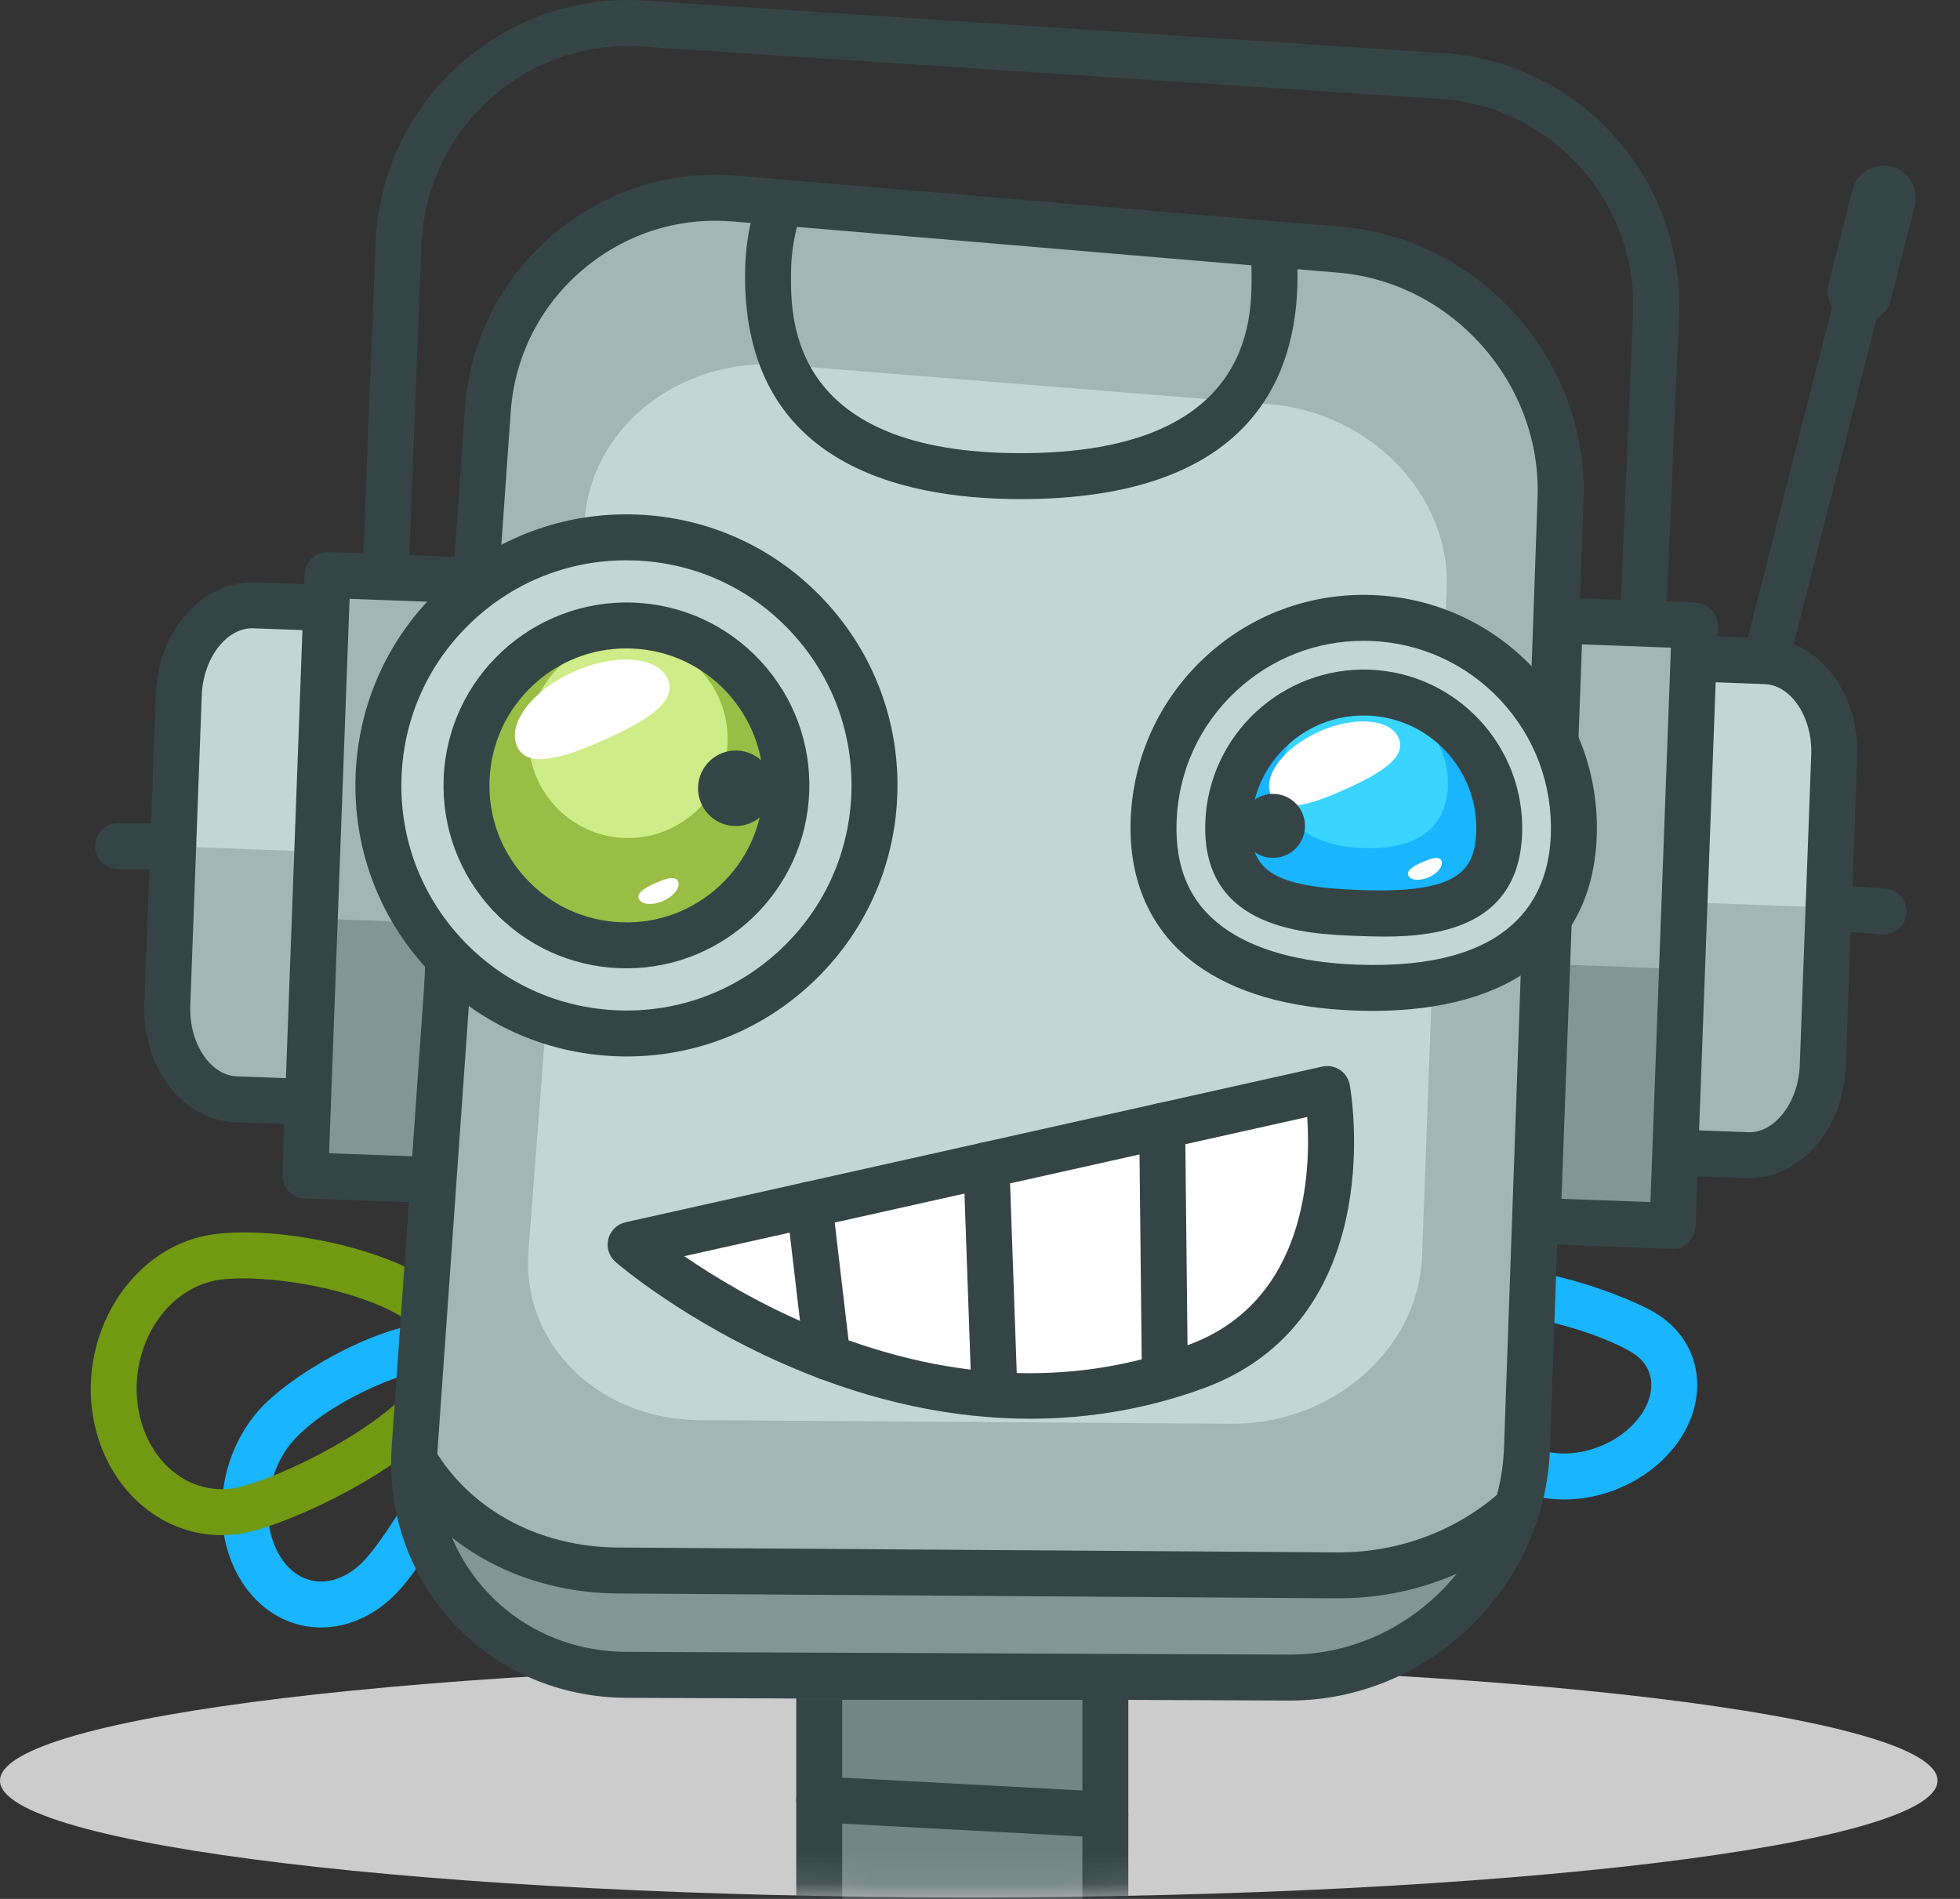 <?xml version="1.0" encoding="UTF-8"?>
<svg width="64px" height="62px" viewBox="0 0 64 62" version="1.1" xmlns="http://www.w3.org/2000/svg" xmlns:xlink="http://www.w3.org/1999/xlink">
    <rect x="0" y="0" width="64" height="62" fill="#333333" stroke="none"/>
    <!-- Generator: Sketch 43 (38999) - http://www.bohemiancoding.com/sketch -->
    <title>31</title>
    <desc>Created with Sketch.</desc>
    <defs>
        <path d="M63.267,4.138 C63.267,6.242 49.105,7.95 31.634,7.95 C14.163,7.95 0,6.242 0,4.138 C0,2.034 14.163,0.326 31.634,0.326 C49.105,0.326 63.267,2.034 63.267,4.138" id="path-1"></path>
    </defs>
    <g id="Page-1" stroke="none" stroke-width="1" fill="none" fill-rule="evenodd">
        <g id="1024" transform="translate(-383, -430)">
            <g id="31" transform="translate(383, 430)">
                <g id="Group" transform="translate(0, 54)">
                    <g id="Group-2">
                        <mask id="mask-2" fill="white">
                            <use xlink:href="#path-1"></use>
                        </mask>
                        <use id="Mask" fill="#CCCCCC" xlink:href="#path-1"></use>
                        <g mask="url(#mask-2)">
                            <g transform="translate(26, 0)">
                                <polygon id="Fill-7" fill="#758586" points="1 8.503 10.343 8.503 10.343 0 1 0"></polygon>
                                <path d="M1.5,8.503 L9.343,8.503 L9.343,1.5 L1.5,1.5 L1.5,8.503 Z M10.093,10.003 L0.75,10.003 C0.336,10.003 0,9.667 0,9.253 L0,0.75 C0,0.336 0.336,0 0.75,0 L10.093,0 C10.507,0 10.843,0.336 10.843,0.75 L10.843,9.253 C10.843,9.667 10.507,10.003 10.093,10.003 L10.093,10.003 Z" id="Fill-8" fill="#354546"></path>
                                <path d="M10.094,6.001 C10.08,6.001 10.067,6.001 10.053,6 L0.71,5.499 C0.297,5.477 -0.02,5.123 0.001,4.709 C0.024,4.296 0.377,3.978 0.79,4.001 L10.133,4.502 C10.547,4.524 10.865,4.878 10.842,5.291 C10.821,5.691 10.49,6.001 10.094,6.001" id="Fill-9" fill="#354546"></path>
                            </g>
                        </g>
                    </g>
                </g>
                <path d="M53.646,21.113 C53.635,21.113 53.625,21.113 53.614,21.111 C53.2,21.093 52.878,20.744 52.896,20.331 L53.326,10.21 C53.462,6.494 50.548,3.356 46.829,3.217 C46.822,3.217 46.815,3.217 46.808,3.216 L20.748,1.506 C17.032,1.373 13.901,4.285 13.763,8.002 L13.334,18.875 C13.318,19.29 12.971,19.61 12.555,19.595 C12.141,19.578 11.819,19.23 11.835,18.816 L12.265,7.944 C12.432,3.4 16.27,-0.164 20.814,0.006 C20.821,0.006 20.828,0.007 20.835,0.007 L46.896,1.72 C51.436,1.893 54.992,5.726 54.825,10.268 L54.395,20.395 C54.377,20.797 54.045,21.113 53.646,21.113" id="Fill-126" fill="#354546"></path>
                <path d="M8.302,19.764 C7.008,19.716 5.9,21.027 5.838,22.675 L5.464,32.809 C5.404,34.457 6.411,35.846 7.705,35.894 C8.999,35.942 10.058,35.981 10.058,35.981 L10.654,19.851 C10.654,19.851 9.595,19.812 8.302,19.764" id="Fill-127" fill="#A5B5B6"></path>
                <path d="M5.838,22.675 L5.655,27.635 L10.359,27.809 L10.653,19.851 C10.653,19.851 9.595,19.812 8.302,19.764 C7.008,19.716 5.9,21.027 5.838,22.675" id="Fill-128" fill="#C5D5D6"></path>
                <path d="M10.03,36.73 L7.678,36.643 C6.83,36.612 6.024,36.157 5.47,35.393 C4.947,34.673 4.678,33.746 4.715,32.782 L5.09,22.648 C5.165,20.582 6.62,18.954 8.329,19.014 L10.681,19.101 L10.627,20.601 L8.274,20.514 C8.259,20.513 8.246,20.513 8.233,20.513 C7.381,20.513 6.633,21.503 6.588,22.703 L6.213,32.836 C6.191,33.459 6.362,34.069 6.684,34.511 C6.97,34.905 7.343,35.13 7.734,35.144 L10.085,35.231 L10.03,36.73 Z" id="Fill-129" fill="#354546"></path>
                <polygon id="Fill-130" fill="#859596" points="14.373 38.539 9.969 38.376 10.693 18.775 15.098 18.938"></polygon>
                <polygon id="Fill-131" fill="#A5B5B6" points="14.684 30.153 10.28 29.991 10.694 18.776 15.098 18.939"></polygon>
                <path d="M10.746,37.654 L13.651,37.761 L14.32,19.66 L11.415,19.552 L10.746,37.654 Z M14.373,39.289 L14.346,39.289 L9.941,39.127 C9.527,39.111 9.204,38.763 9.22,38.349 L9.943,18.748 C9.959,18.334 10.306,18.015 10.721,18.026 L15.125,18.189 C15.324,18.197 15.512,18.282 15.646,18.427 C15.782,18.573 15.854,18.767 15.847,18.966 L15.123,38.566 C15.115,38.766 15.029,38.953 14.884,39.09 C14.745,39.218 14.562,39.289 14.373,39.289 L14.373,39.289 Z" id="Fill-132" fill="#354546"></path>
                <path d="M5.655,28.385 L5.654,28.385 L3.853,28.381 C3.438,28.38 3.103,28.044 3.103,27.63 C3.104,27.216 3.441,26.881 3.853,26.881 L3.856,26.881 L5.657,26.885 C6.071,26.886 6.407,27.222 6.405,27.636 C6.404,28.05 6.069,28.385 5.655,28.385" id="Fill-133" fill="#354546"></path>
                <path d="M60.73,10.556 C60.644,10.556 60.557,10.545 60.47,10.523 C59.908,10.38 59.569,9.808 59.711,9.246 L60.489,6.198 C60.631,5.636 61.203,5.296 61.765,5.44 C62.327,5.582 62.667,6.155 62.523,6.716 L61.747,9.765 C61.626,10.24 61.199,10.556 60.73,10.556" id="Fill-134" fill="#354546"></path>
                <path d="M57.652,22.337 C57.59,22.337 57.528,22.33 57.466,22.314 C57.065,22.212 56.822,21.804 56.924,21.401 L60.003,9.32 C60.105,8.918 60.513,8.676 60.915,8.778 C61.316,8.881 61.558,9.289 61.456,9.691 L58.378,21.773 C58.292,22.111 57.987,22.337 57.652,22.337" id="Fill-135" fill="#354546"></path>
                <path d="M57.651,21.587 C58.945,21.635 59.954,23.023 59.893,24.672 L59.518,34.806 C59.458,36.454 58.349,37.765 57.055,37.717 C55.761,37.669 54.703,37.63 54.703,37.63 L55.299,21.5 C55.299,21.5 56.357,21.539 57.651,21.587" id="Fill-136" fill="#A5B5B6"></path>
                <path d="M59.893,24.672 L59.709,29.632 L55.005,29.458 L55.299,21.5 C55.299,21.5 56.357,21.539 57.651,21.587 C58.945,21.635 59.954,23.023 59.893,24.672" id="Fill-137" fill="#C5D5D6"></path>
                <path d="M57.121,38.468 C57.09,38.468 57.059,38.467 57.027,38.466 L54.675,38.379 L54.73,36.88 L57.082,36.967 C57.472,36.986 57.861,36.785 58.176,36.413 C58.529,35.995 58.745,35.4 58.768,34.779 L59.142,24.645 C59.166,24.023 58.994,23.412 58.673,22.97 C58.387,22.576 58.014,22.351 57.623,22.337 L55.27,22.249 C54.856,22.235 54.533,21.887 54.549,21.473 C54.564,21.059 54.913,20.731 55.326,20.751 L57.679,20.838 C58.526,20.869 59.331,21.324 59.886,22.088 C60.409,22.808 60.678,23.736 60.642,24.699 L60.267,34.833 C60.231,35.798 59.895,36.703 59.321,37.382 C58.734,38.075 57.936,38.468 57.121,38.468" id="Fill-138" fill="#354546"></path>
                <polygon id="Fill-139" fill="#859596" points="50.21 39.864 54.614 40.026 55.338 20.425 50.934 20.262"></polygon>
                <polygon id="Fill-140" fill="#A5B5B6" points="50.52 31.477 54.924 31.64 55.338 20.425 50.934 20.262"></polygon>
                <path d="M50.987,39.142 L53.892,39.249 L54.56,21.147 L51.656,21.039 L50.987,39.142 Z M54.614,40.776 L54.587,40.776 L50.181,40.613 C49.983,40.606 49.797,40.52 49.66,40.374 C49.525,40.228 49.453,40.035 49.461,39.835 L50.184,20.235 C50.191,20.037 50.278,19.848 50.425,19.713 C50.569,19.578 50.764,19.506 50.962,19.513 L55.367,19.675 C55.781,19.691 56.102,20.038 56.089,20.453 L55.364,40.054 C55.349,40.458 55.016,40.776 54.614,40.776 L54.614,40.776 Z" id="Fill-141" fill="#354546"></path>
                <path d="M61.506,30.511 C61.488,30.511 61.47,30.511 61.451,30.509 L59.655,30.38 C59.242,30.35 58.931,29.991 58.961,29.578 C58.99,29.165 59.351,28.857 59.763,28.884 L61.56,29.013 C61.973,29.043 62.283,29.402 62.253,29.816 C62.225,30.21 61.896,30.511 61.506,30.511" id="Fill-142" fill="#354546"></path>
                <path d="M14.306,44.677 C13.279,44.677 10.671,45.791 9.565,47.051 C8.626,48.121 8.476,49.907 9.237,50.951 C9.547,51.378 9.957,51.615 10.422,51.636 C10.953,51.658 11.51,51.387 11.951,50.885 C12.484,50.278 13.397,48.898 14.041,47.535 C14.873,45.775 14.841,44.963 14.708,44.78 C14.667,44.724 14.538,44.686 14.364,44.678 C14.345,44.677 14.326,44.677 14.306,44.677 M10.487,53.138 C10.443,53.138 10.398,53.137 10.354,53.135 C9.432,53.093 8.605,52.631 8.024,51.834 C6.841,50.21 7.023,47.675 8.438,46.062 C9.459,44.897 12.388,43.177 14.295,43.177 C14.341,43.177 14.387,43.178 14.432,43.18 C15.258,43.217 15.698,43.59 15.92,43.897 C16.533,44.737 16.362,46.137 15.397,48.176 C14.687,49.678 13.694,51.173 13.078,51.874 C12.369,52.682 11.431,53.138 10.487,53.138" id="Fill-143" fill="#19B5FE"></path>
                <path d="M47.212,42.634 L47.214,42.634 L47.212,42.634 Z M48.734,42.899 C48.277,42.899 47.924,42.974 47.756,43.151 C47.631,43.281 47.638,43.542 47.665,43.738 C47.837,44.976 49.18,46.729 49.931,47.173 C50.891,47.74 52.451,47.43 53.34,46.494 C53.767,46.046 53.973,45.52 53.907,45.05 C53.856,44.675 53.635,44.363 53.27,44.147 C52.203,43.517 50.045,42.899 48.734,42.899 L48.734,42.899 Z M51.077,48.959 C50.397,48.959 49.733,48.799 49.167,48.464 C48.003,47.776 46.41,45.606 46.18,43.946 C46.047,42.999 46.372,42.429 46.668,42.117 C48.294,40.406 52.982,42.235 54.033,42.856 C54.794,43.307 55.277,44.012 55.394,44.843 C55.523,45.767 55.17,46.745 54.428,47.528 C53.545,48.456 52.282,48.959 51.077,48.959 L51.077,48.959 Z" id="Fill-144" fill="#19B5FE"></path>
                <path d="M7.937,41.739 C7.526,41.739 7.172,41.77 6.911,41.836 C5.292,42.233 4.215,44.084 4.51,45.962 C4.66,46.913 5.151,47.728 5.86,48.2 C6.45,48.593 7.152,48.717 7.835,48.55 C8.733,48.328 10.451,47.583 11.867,46.633 C13.337,45.648 14.155,44.673 14.053,44.026 C13.993,43.642 13.591,43.303 13.265,43.087 C11.938,42.203 9.513,41.739 7.937,41.739 M7.232,50.123 C6.457,50.123 5.698,49.894 5.029,49.449 C3.971,48.745 3.243,47.559 3.028,46.194 C2.616,43.566 4.197,40.958 6.553,40.38 C8.311,39.947 12.138,40.535 14.096,41.839 C14.935,42.395 15.418,43.053 15.535,43.794 C16.001,46.761 10.125,49.532 8.194,50.005 C7.874,50.084 7.551,50.123 7.232,50.123" id="Fill-145" fill="#719911"></path>
                <path d="M49.859,47.311 C49.707,51.433 46.208,54.791 42.083,54.774 L20.463,54.684 C16.338,54.667 13.225,51.289 13.546,47.176 L15.934,13.33 C16.255,9.217 19.88,6.136 23.991,6.484 L43.759,8.155 C47.87,8.501 51.108,12.159 50.956,16.281 L49.859,47.311 Z" id="Fill-146" fill="#A5B5B6"></path>
                <path d="M46.434,41.017 C46.322,44.048 43.518,46.509 40.205,46.487 L22.833,46.367 C19.519,46.343 17.01,43.85 17.257,40.827 L19.094,16.931 C19.341,13.907 22.247,11.65 25.55,11.915 L41.438,13.194 C44.741,13.46 47.352,16.158 47.24,19.19 L46.434,41.017 Z" id="Fill-147" fill="#C5D5D6"></path>
                <path d="M43.656,51.436 L20.163,51.277 C17.247,51.256 14.793,49.816 13.525,47.679 C13.486,51.56 16.508,54.668 20.462,54.684 L42.083,54.774 C45.541,54.789 48.559,52.428 49.533,49.235 C48.002,50.606 45.917,51.451 43.656,51.436" id="Fill-148" fill="#859596"></path>
                <path d="M43.717,52.186 L43.651,52.186 L20.156,52.027 C17.062,52.005 14.341,50.524 12.881,48.062 C12.669,47.706 12.786,47.246 13.143,47.035 C13.499,46.824 13.959,46.941 14.171,47.296 C15.361,49.302 17.602,50.509 20.167,50.527 L43.66,50.686 L43.717,50.686 C45.698,50.686 47.584,49.973 49.033,48.676 C49.343,48.4 49.817,48.426 50.093,48.735 C50.369,49.043 50.343,49.518 50.034,49.794 C48.309,51.337 46.068,52.186 43.717,52.186" id="Fill-149" fill="#354546"></path>
                <path d="M49.859,47.311 L49.861,47.311 L49.859,47.311 Z M23.355,7.207 C21.771,7.207 20.253,7.764 19.027,8.806 C17.654,9.972 16.821,11.6 16.681,13.388 L14.295,47.229 C14.155,49.013 14.721,50.691 15.889,51.958 C17.056,53.225 18.682,53.927 20.465,53.934 L42.086,54.024 L42.114,54.024 C45.838,54.024 48.972,51.006 49.11,47.283 L50.206,16.254 C50.344,12.514 47.423,9.217 43.696,8.902 L23.927,7.231 C23.736,7.215 23.545,7.207 23.355,7.207 L23.355,7.207 Z M42.114,55.524 L42.079,55.524 L20.46,55.434 C18.254,55.425 16.239,54.552 14.786,52.974 C13.333,51.397 12.627,49.317 12.798,47.118 L15.186,13.277 C15.357,11.082 16.376,9.09 18.055,7.663 C19.735,6.236 21.866,5.552 24.053,5.737 L43.822,7.407 C48.337,7.789 51.873,11.782 51.706,16.308 L50.609,47.337 C50.442,51.859 46.634,55.524 42.114,55.524 L42.114,55.524 Z" id="Fill-150" fill="#354546"></path>
                <path d="M33.332,16.296 C29.225,16.296 24.328,15.034 24.328,9.025 C24.328,8.081 24.449,7.455 24.689,6.562 C24.797,6.162 25.208,5.925 25.608,6.032 C26.009,6.14 26.246,6.551 26.139,6.951 C25.924,7.75 25.828,8.239 25.828,9.025 C25.828,10.452 25.828,14.796 33.332,14.796 C40.868,14.796 40.868,10.452 40.868,9.025 C40.868,8.706 40.853,8.386 40.819,8.072 C40.777,7.66 41.077,7.291 41.489,7.249 C41.902,7.207 42.27,7.506 42.311,7.918 C42.35,8.283 42.368,8.655 42.368,9.025 C42.368,12.342 40.801,16.296 33.332,16.296" id="Fill-151" fill="#354546"></path>
                <path d="M28.55,25.943 C28.384,30.414 24.626,33.904 20.156,33.739 C15.686,33.574 12.196,29.816 12.361,25.345 C12.526,20.875 16.283,17.384 20.754,17.55 C25.225,17.715 28.715,21.473 28.55,25.943" id="Fill-152" fill="#C5D5D6"></path>
                <path d="M20.448,18.294 C18.588,18.294 16.823,18.985 15.454,20.258 C14.014,21.595 13.182,23.41 13.111,25.372 C13.037,27.334 13.733,29.207 15.069,30.646 C16.405,32.084 18.221,32.916 20.183,32.988 C22.148,33.062 24.018,32.365 25.457,31.029 C26.895,29.693 27.727,27.877 27.8,25.915 L28.55,25.943 L27.8,25.915 C27.872,23.953 27.177,22.08 25.841,20.642 C24.506,19.203 22.689,18.371 20.727,18.299 C20.634,18.295 20.541,18.294 20.448,18.294 M20.463,34.494 C20.352,34.494 20.241,34.492 20.128,34.487 C17.765,34.4 15.579,33.398 13.97,31.666 C12.361,29.935 11.524,27.68 11.611,25.317 C11.698,22.955 12.7,20.768 14.432,19.159 C16.165,17.551 18.419,16.713 20.782,16.8 C23.143,16.887 25.331,17.889 26.939,19.621 C28.549,21.354 29.387,23.608 29.299,25.971 C29.212,28.333 28.21,30.52 26.477,32.129 C24.828,33.661 22.703,34.494 20.463,34.494" id="Fill-153" fill="#354546"></path>
                <path d="M25.674,25.837 C25.568,28.719 23.145,30.97 20.262,30.863 C17.38,30.757 15.129,28.333 15.236,25.451 C15.342,22.568 17.766,20.318 20.648,20.425 C23.53,20.531 25.78,22.954 25.674,25.837" id="Fill-154" fill="#9ABD45"></path>
                <path d="M23.756,24.235 C23.69,26.027 22.184,27.426 20.392,27.36 C18.6,27.294 17.201,25.788 17.268,23.996 C17.333,22.204 18.84,20.805 20.631,20.872 C22.423,20.937 23.822,22.444 23.756,24.235" id="Fill-155" fill="#CEEC87"></path>
                <path d="M20.451,21.171 C19.318,21.171 18.245,21.592 17.411,22.366 C16.536,23.18 16.029,24.285 15.985,25.479 C15.941,26.673 16.364,27.813 17.178,28.688 C17.99,29.563 19.096,30.069 20.29,30.113 C21.483,30.16 22.623,29.734 23.499,28.921 C24.374,28.108 24.881,27.003 24.925,25.809 C24.969,24.615 24.545,23.476 23.732,22.6 C22.919,21.725 21.813,21.218 20.62,21.174 C20.563,21.172 20.507,21.171 20.451,21.171 M20.458,31.616 C20.384,31.616 20.309,31.615 20.234,31.612 C18.639,31.554 17.164,30.877 16.078,29.708 C14.993,28.539 14.428,27.018 14.486,25.424 C14.607,22.132 17.382,19.56 20.676,19.675 C22.269,19.734 23.746,20.41 24.831,21.579 C25.917,22.748 26.482,24.271 26.424,25.864 C26.305,29.081 23.65,31.616 20.458,31.616" id="Fill-156" fill="#354546"></path>
                <path d="M21.801,22.169 C22.133,22.911 21.096,23.545 19.738,24.152 C18.38,24.761 17.216,25.111 16.884,24.37 C16.552,23.628 17.384,22.534 18.741,21.927 C20.099,21.318 21.469,21.428 21.801,22.169" id="Fill-157" fill="#FFFFFF"></path>
                <path d="M20.864,29.35 C20.777,29.158 21.047,28.994 21.399,28.835 C21.753,28.678 22.053,28.586 22.14,28.779 C22.227,28.972 22.011,29.255 21.659,29.413 C21.305,29.571 20.951,29.542 20.864,29.35" id="Fill-158" fill="#FFFFFF"></path>
                <path d="M25.258,25.782 C25.234,26.463 24.661,26.994 23.981,26.97 C23.3,26.945 22.769,26.372 22.794,25.692 C22.82,25.012 23.391,24.48 24.071,24.506 C24.752,24.53 25.283,25.102 25.258,25.782" id="Fill-159" fill="#354546"></path>
                <path d="M51.388,27.29 C51.248,31.078 48.064,32.386 44.276,32.246 C40.488,32.106 37.53,30.571 37.669,26.783 C37.81,22.995 40.994,20.038 44.783,20.178 C48.571,20.317 51.528,23.502 51.388,27.29" id="Fill-160" fill="#C5D5D6"></path>
                <path d="M44.523,20.923 C42.976,20.923 41.508,21.498 40.369,22.557 C39.171,23.668 38.48,25.179 38.419,26.811 C38.363,28.352 38.861,29.486 39.943,30.277 C40.939,31.007 42.447,31.428 44.303,31.496 C49.404,31.687 50.564,29.298 50.639,27.263 C50.699,25.631 50.121,24.072 49.009,22.876 C47.898,21.68 46.386,20.987 44.754,20.927 C44.677,20.924 44.6,20.923 44.523,20.923 M44.826,33.006 C44.636,33.006 44.444,33.003 44.248,32.995 C42.06,32.915 40.313,32.407 39.057,31.488 C37.585,30.411 36.846,28.775 36.92,26.756 C36.996,24.724 37.858,22.842 39.347,21.458 C40.838,20.074 42.778,19.353 44.81,19.428 C46.842,19.503 48.724,20.365 50.108,21.856 C51.492,23.346 52.212,25.285 52.138,27.318 C52.003,30.954 49.348,33.006 44.826,33.006" id="Fill-161" fill="#354546"></path>
                <path d="M48.951,27.2 C48.861,29.642 46.807,29.899 44.365,29.809 C41.923,29.72 40.015,29.316 40.105,26.873 C40.196,24.43 42.249,22.523 44.692,22.614 C47.135,22.704 49.042,24.758 48.951,27.2" id="Fill-162" fill="#19B5FE"></path>
                <path d="M47.278,25.667 C47.222,27.186 46.048,27.749 44.529,27.693 C43.01,27.638 41.724,26.982 41.78,25.464 C41.837,23.946 43.112,22.761 44.631,22.816 C46.149,22.873 47.335,24.149 47.278,25.667" id="Fill-163" fill="#39D5FF"></path>
                <path d="M44.526,23.362 C43.595,23.362 42.714,23.708 42.028,24.344 C41.308,25.012 40.892,25.921 40.856,26.902 C40.798,28.454 41.625,28.959 44.393,29.06 C47.534,29.178 48.154,28.487 48.203,27.174 C48.277,25.148 46.69,23.439 44.665,23.364 C44.619,23.363 44.572,23.362 44.526,23.362 M45.205,30.58 C44.886,30.58 44.591,30.569 44.339,30.559 C42.679,30.499 39.227,30.371 39.357,26.846 C39.463,23.995 41.868,21.761 44.72,21.865 C47.572,21.97 49.806,24.377 49.702,27.228 C49.59,30.226 47.016,30.58 45.205,30.58" id="Fill-164" fill="#354546"></path>
                <path d="M45.669,24.093 C45.95,24.721 45.071,25.258 43.921,25.774 C42.771,26.288 41.784,26.586 41.502,25.957 C41.221,25.329 41.926,24.402 43.076,23.887 C44.227,23.372 45.388,23.464 45.669,24.093" id="Fill-165" fill="#FFFFFF"></path>
                <path d="M45.987,28.587 C45.914,28.424 46.142,28.284 46.44,28.151 C46.739,28.018 46.995,27.941 47.068,28.104 C47.141,28.267 46.959,28.507 46.66,28.641 C46.361,28.774 46.06,28.75 45.987,28.587" id="Fill-166" fill="#FFFFFF"></path>
                <path d="M42.612,27.005 C42.591,27.581 42.106,28.031 41.53,28.01 C40.953,27.989 40.503,27.504 40.524,26.928 C40.546,26.351 41.03,25.901 41.607,25.922 C42.183,25.943 42.633,26.428 42.612,27.005" id="Fill-167" fill="#354546"></path>
                <path d="M20.591,40.638 L43.336,35.556 C43.336,35.556 44.615,42.563 39.083,44.608 C29.342,48.208 20.591,40.638 20.591,40.638" id="Fill-168" fill="#FFFFFF"></path>
                <path d="M20.591,40.638 L20.592,40.638 L20.591,40.638 Z M22.344,41.015 C23.297,41.669 24.742,42.552 26.519,43.3 C30.842,45.121 34.982,45.324 38.823,43.905 C42.676,42.48 42.807,38.233 42.685,36.47 L22.344,41.015 Z M33.635,46.322 C31.108,46.322 28.497,45.767 25.892,44.663 C22.417,43.192 20.194,41.286 20.101,41.205 C19.886,41.02 19.794,40.73 19.863,40.455 C19.933,40.18 20.151,39.968 20.427,39.907 L43.173,34.825 C43.372,34.78 43.581,34.819 43.751,34.931 C43.921,35.043 44.037,35.221 44.074,35.421 C44.088,35.498 44.414,37.333 44.022,39.451 C43.485,42.352 41.867,44.378 39.344,45.311 C37.52,45.985 35.603,46.322 33.635,46.322 L33.635,46.322 Z" id="Fill-169" fill="#354546"></path>
                <path d="M27.016,45.056 C26.641,45.056 26.317,44.775 26.272,44.394 L25.687,39.421 C25.639,39.01 25.933,38.637 26.344,38.588 C26.755,38.541 27.128,38.834 27.177,39.245 L27.762,44.218 C27.81,44.629 27.516,45.002 27.105,45.051 C27.075,45.054 27.045,45.056 27.016,45.056" id="Fill-170" fill="#354546"></path>
                <path d="M32.466,46.066 C32.064,46.066 31.732,45.747 31.717,45.342 L31.461,38.069 C31.447,37.655 31.771,37.307 32.185,37.293 C32.595,37.277 32.946,37.602 32.96,38.016 L33.216,45.29 C33.231,45.704 32.906,46.05 32.492,46.065 C32.484,46.065 32.475,46.066 32.466,46.066" id="Fill-171" fill="#354546"></path>
                <path d="M38.033,45.358 C37.623,45.358 37.288,45.027 37.283,44.616 L37.199,36.768 C37.195,36.354 37.527,36.014 37.941,36.01 L37.95,36.01 C38.36,36.01 38.695,36.34 38.699,36.753 L38.783,44.6 C38.788,45.014 38.456,45.353 38.041,45.358 L38.033,45.358 Z" id="Fill-172" fill="#354546"></path>
            </g>
        </g>
    </g>
</svg>